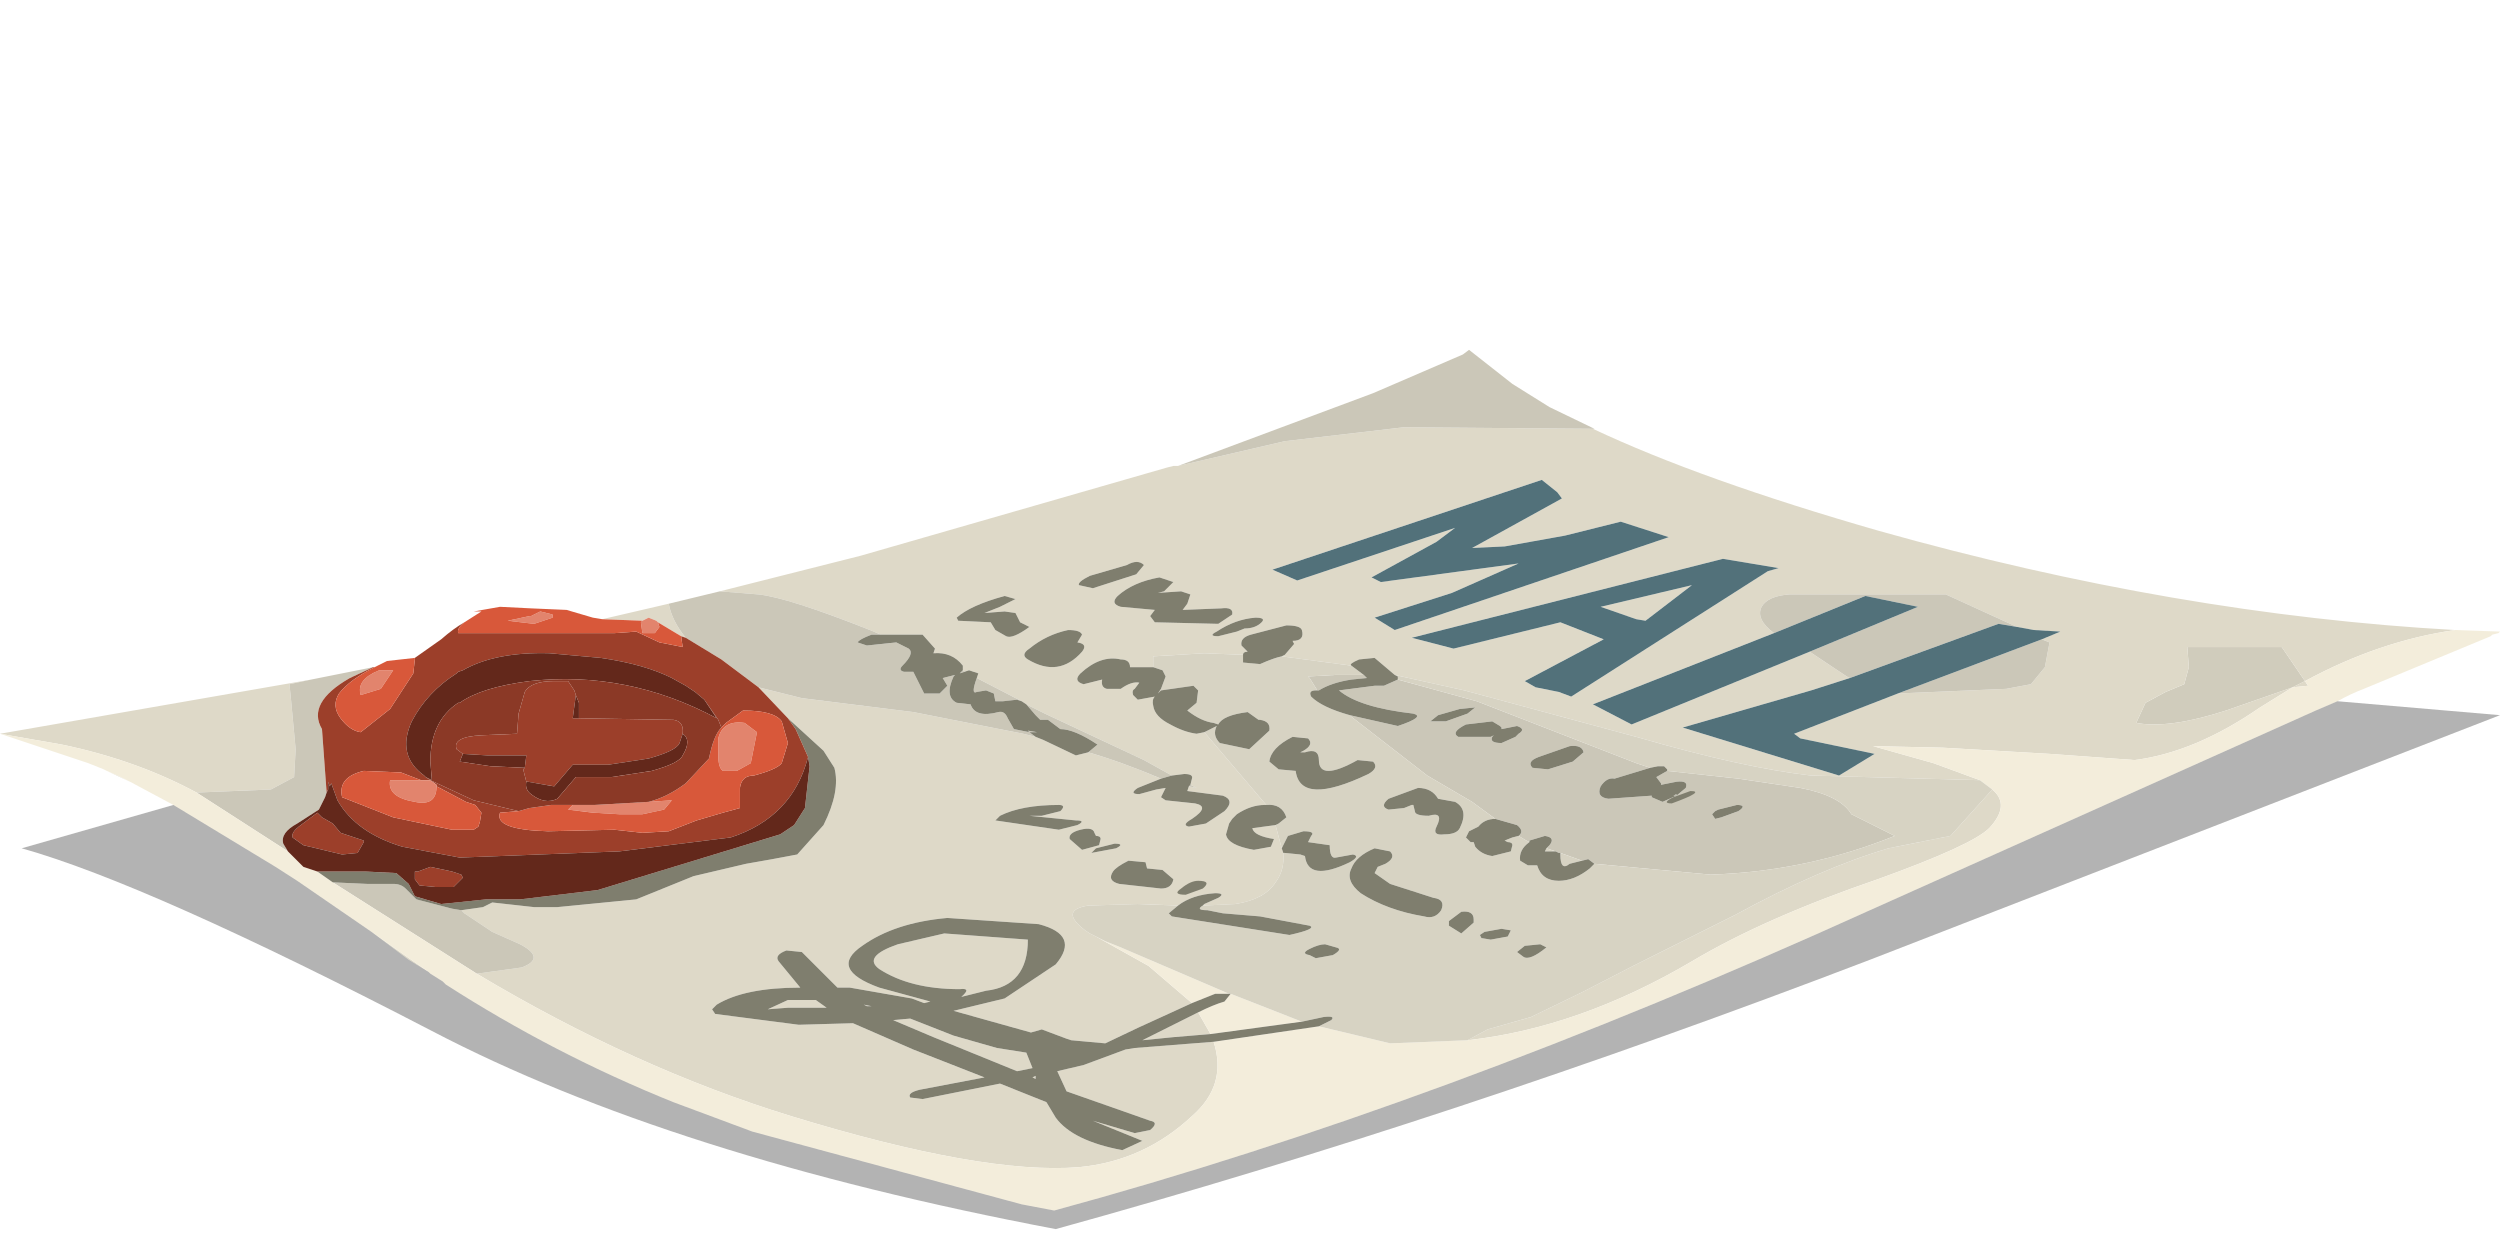 <?xml version="1.0" encoding="UTF-8" standalone="no"?>
<svg xmlns:xlink="http://www.w3.org/1999/xlink" height="40.05px" width="80.75px" xmlns="http://www.w3.org/2000/svg">
  <g transform="matrix(1.0, 0.0, 0.0, 1.0, 0.0, 0.0)">
    <use height="28.4" transform="matrix(1.0, 0.0, 0.0, 1.0, 0.0, 11.3)" width="80.75" xlink:href="#shape0"/>
  </g>
  <defs>
    <g id="shape0" transform="matrix(1.0, 0.0, 0.0, 1.0, 0.0, -11.3)">
      <path d="M69.0 23.35 L69.3 22.7 69.95 22.35 70.55 22.1 70.7 21.55 70.65 20.9 73.7 20.9 74.45 22.0 74.05 22.2 71.9 22.95 Q70.05 23.55 69.0 23.35" fill="#d0ccbc" fill-rule="evenodd" stroke="none"/>
      <path d="M69.0 23.35 Q70.05 23.55 71.9 22.95 L74.05 22.2 74.45 22.0 73.7 20.9 70.65 20.9 70.7 21.55 70.55 22.1 69.95 22.35 69.3 22.7 69.0 23.35 M61.3 22.4 L64.8 22.25 65.6 22.1 66.05 21.55 66.2 20.75 65.95 20.65 66.55 20.4 65.7 20.35 65.15 20.25 62.85 19.2 58.8 19.2 57.8 19.2 Q57.1 19.25 56.9 19.6 56.7 20.0 57.3 20.45 L51.45 22.75 52.7 23.4 58.45 21.05 59.65 21.85 59.75 21.9 58.5 22.3 54.35 23.5 59.4 25.05 60.55 24.35 58.15 23.85 57.95 23.7 61.3 22.4 M64.35 25.5 Q64.95 26.0 64.25 26.75 63.7 27.3 60.65 28.4 57.0 29.65 54.65 31.05 51.0 33.2 47.4 33.6 L48.05 33.25 49.45 32.85 51.1 32.05 52.75 31.2 56.05 29.55 Q58.8 28.05 61.0 27.4 L63.0 27.0 64.35 25.5 M39.2 33.65 Q39.65 35.05 38.5 36.05 36.95 37.5 34.85 37.7 31.75 37.95 25.55 36.05 20.5 34.5 15.4 31.45 L16.85 31.25 Q17.65 30.95 16.8 30.5 L15.9 30.1 15.0 29.5 14.9 29.4 15.6 29.3 15.9 29.15 17.25 29.3 18.0 29.3 20.55 29.05 22.4 28.3 24.1 27.9 24.95 27.75 25.75 27.6 26.6 26.65 Q27.15 25.55 26.95 24.8 L26.6 24.25 25.45 23.2 24.5 22.2 25.9 22.55 29.5 23.0 33.05 23.7 33.45 23.8 33.7 23.9 34.75 24.4 35.15 24.3 Q36.2 24.6 37.5 25.15 L36.75 25.45 Q36.45 25.65 36.8 25.65 L37.35 25.5 37.65 25.45 37.5 25.75 37.65 25.85 38.6 25.95 Q39.1 26.05 38.5 26.45 38.15 26.65 38.4 26.7 L38.95 26.6 39.55 26.2 Q39.9 25.85 39.5 25.7 L38.35 25.55 38.4 25.4 38.65 25.45 38.45 25.35 38.5 25.15 Q38.55 25.0 38.25 25.0 L37.85 25.05 36.95 24.55 33.75 23.05 33.15 22.75 33.0 22.65 31.55 21.9 31.6 21.75 31.3 21.65 31.15 21.7 31.1 21.65 31.1 21.5 Q30.75 21.05 30.15 21.1 L30.2 20.95 29.8 20.5 28.45 20.5 28.1 20.35 Q25.45 19.3 24.5 19.2 L23.25 19.1 27.8 17.95 37.7 15.1 37.9 15.05 37.95 15.05 38.05 15.05 41.5 14.25 45.35 13.8 51.45 13.85 Q54.95 15.5 60.7 17.15 70.3 19.85 79.3 20.35 76.85 20.7 74.45 22.0 L74.55 22.15 74.05 22.2 73.0 22.85 Q70.9 24.3 68.95 24.55 L66.2 24.35 62.75 24.15 60.5 24.1 62.45 24.65 63.95 25.2 58.5 25.05 Q56.3 24.8 52.85 23.8 L47.3 22.3 45.05 21.8 44.4 21.25 43.9 21.3 Q43.55 21.45 43.65 21.5 L41.4 21.2 41.5 21.15 41.8 20.8 41.75 20.7 Q42.15 20.7 42.05 20.35 42.0 20.2 41.55 20.2 L40.4 20.5 Q40.05 20.6 40.1 20.85 L40.3 21.05 Q40.15 21.05 40.15 21.15 L38.9 21.1 37.25 21.2 37.25 21.55 36.5 21.55 Q36.5 21.3 36.2 21.3 35.55 21.15 34.9 21.75 34.65 22.0 35.0 22.1 L35.6 21.95 Q35.55 22.2 35.75 22.25 L36.2 22.25 Q36.55 22.0 36.8 22.05 L36.65 22.25 Q36.55 22.3 36.6 22.45 L36.75 22.6 37.3 22.5 Q37.2 22.6 37.25 22.8 37.3 23.15 37.8 23.4 38.25 23.65 38.65 23.7 L38.9 23.65 40.9 26.0 40.85 26.0 Q40.4 26.0 39.95 26.3 L39.8 26.45 39.7 26.6 39.6 26.95 Q39.65 27.3 40.5 27.45 L41.05 27.35 41.15 27.1 Q40.5 27.0 40.45 26.75 L41.2 26.65 41.4 27.4 41.45 27.55 Q41.5 28.1 41.2 28.5 40.85 29.05 39.9 29.2 L38.85 29.25 38.9 29.2 39.35 29.0 Q39.6 28.85 39.25 28.85 38.5 28.9 38.05 29.25 L36.75 29.2 35.15 29.25 Q34.2 29.4 35.05 30.05 L35.2 30.15 35.7 30.4 35.4 30.25 37.1 31.2 38.5 32.4 36.75 33.2 35.7 33.7 34.6 33.6 34.45 33.55 33.65 33.25 33.3 33.35 30.8 32.65 32.45 32.25 34.1 31.15 Q34.9 30.2 33.55 29.85 L30.6 29.65 Q28.9 29.8 27.85 30.55 26.75 31.3 28.4 31.9 L30.05 32.35 29.85 32.4 29.45 32.25 27.45 31.9 27.05 31.9 25.9 30.75 25.4 30.7 Q25.0 30.85 25.15 31.05 L25.85 31.9 Q24.05 31.9 23.15 32.45 L23.0 32.6 23.1 32.75 25.8 33.1 27.55 33.05 29.5 33.9 31.8 34.8 29.7 35.2 Q29.3 35.3 29.4 35.45 L29.8 35.5 32.3 35.0 33.05 35.3 33.8 35.6 34.1 36.1 Q34.65 36.85 36.25 37.15 L36.9 36.85 35.3 36.2 36.65 36.6 37.15 36.5 Q37.45 36.25 37.15 36.2 L34.45 35.25 34.15 34.6 35.0 34.4 36.35 33.9 36.65 33.85 39.2 33.65 M6.35 25.6 Q4.4 24.55 2.0 24.05 L0.0 23.7 10.05 21.95 9.35 22.1 9.4 22.6 9.55 24.2 9.5 25.1 8.75 25.5 6.35 25.6 M3.45 24.9 L3.8 25.05 4.2 25.25 3.45 24.9 M12.0 30.1 L13.85 31.4 13.2 31.0 12.0 30.1 M53.9 17.35 L52.35 16.85 50.55 17.3 48.6 17.65 47.55 17.7 50.45 16.1 50.3 15.9 49.8 15.5 41.1 18.4 41.9 18.75 47.0 17.05 46.4 17.5 44.3 18.65 44.6 18.8 49.05 18.2 46.9 19.15 44.4 19.95 45.05 20.35 53.9 17.35 M46.95 20.95 L50.4 20.1 51.8 20.65 49.25 22.0 49.6 22.2 50.35 22.35 50.75 22.5 57.1 18.45 57.45 18.35 55.65 18.05 45.6 20.6 46.95 20.95 M40.55 19.95 Q39.9 20.0 39.3 20.4 39.0 20.55 39.35 20.55 L39.95 20.4 40.2 20.3 Q40.55 20.3 40.75 20.1 40.9 19.95 40.55 19.95 M52.85 20.0 L51.7 19.6 54.65 18.9 53.15 20.05 52.85 20.0 M21.25 20.1 L21.2 20.05 20.95 19.95 20.75 20.05 19.45 20.0 21.6 19.5 Q21.7 20.05 22.15 20.6 L22.0 20.55 21.25 20.1 M38.15 19.1 L37.4 19.15 37.6 19.1 37.9 18.8 37.45 18.65 Q36.6 18.8 36.1 19.25 35.85 19.5 36.2 19.6 L37.3 19.7 37.15 19.9 37.3 20.1 39.35 20.15 39.8 19.85 Q39.85 19.6 39.45 19.65 L38.2 19.7 38.35 19.5 38.45 19.2 38.15 19.1 M36.4 18.25 L35.2 18.6 Q34.8 18.8 34.85 18.9 L35.3 19.0 36.7 18.55 36.95 18.25 Q36.75 18.05 36.4 18.25 M37.5 22.25 L37.5 22.3 37.4 22.4 37.5 22.25 M34.5 20.35 Q33.8 20.5 33.25 20.95 32.95 21.15 33.2 21.3 34.2 21.9 34.95 21.05 35.15 20.8 34.8 20.75 L34.95 20.5 Q34.9 20.35 34.5 20.35 M32.95 20.1 L32.8 19.8 32.45 19.75 31.8 19.8 32.3 19.6 32.8 19.35 32.45 19.25 Q31.35 19.55 30.9 19.95 L30.95 20.05 32.0 20.1 32.15 20.35 32.5 20.55 Q32.7 20.65 33.25 20.25 L32.95 20.1 M33.65 26.35 L34.25 26.2 Q34.45 26.0 34.2 26.0 33.0 26.0 32.3 26.35 L32.15 26.5 34.2 26.8 34.8 26.65 Q35.1 26.5 34.75 26.5 L33.25 26.35 33.65 26.35 M35.35 26.9 Q35.3 26.7 34.9 26.8 34.5 26.9 34.55 27.1 L34.95 27.45 35.5 27.3 35.55 27.1 Q35.55 27.0 35.4 27.0 L35.35 26.9 M35.25 27.55 L36.05 27.4 Q36.35 27.25 36.0 27.25 L35.4 27.4 35.25 27.55 M37.55 28.1 L37.05 28.05 37.0 27.85 36.45 27.8 Q36.05 28.0 35.95 28.15 35.75 28.45 36.15 28.55 L37.5 28.7 Q37.85 28.7 37.9 28.4 L37.55 28.1 M39.1 33.4 L37.9 33.5 36.9 33.6 37.3 33.4 38.7 32.7 39.1 33.4 M31.05 32.2 Q31.4 31.9 31.0 31.95 29.4 31.95 28.4 31.3 27.85 30.9 29.0 30.5 L30.5 30.15 33.2 30.35 Q33.2 31.85 31.85 32.0 L31.05 32.2 M32.2 33.85 L33.15 34.0 33.35 34.5 32.85 34.6 30.15 33.5 28.85 32.95 29.4 32.9 30.8 33.45 32.2 33.85 M33.35 34.8 L33.45 34.75 33.45 34.85 33.35 34.8 M28.15 32.5 L28.0 32.5 27.9 32.45 28.15 32.5 M26.7 32.55 L25.45 32.55 24.8 32.6 25.45 32.3 26.35 32.3 26.7 32.55" fill="#ded9c8" fill-rule="evenodd" stroke="none"/>
      <path d="M65.95 20.65 L66.2 20.75 66.05 21.55 65.6 22.1 64.8 22.25 61.3 22.4 65.95 20.65 M59.75 21.9 L59.65 21.85 58.45 21.05 61.95 19.6 60.25 19.25 57.3 20.45 Q56.7 20.0 56.9 19.6 57.1 19.25 57.8 19.2 L58.8 19.2 62.85 19.2 65.15 20.25 64.55 20.15 59.75 21.9 M15.4 31.45 L10.75 28.5 11.85 28.55 12.7 28.55 Q12.95 28.55 13.1 28.7 L13.45 29.05 14.6 29.35 14.9 29.4 15.0 29.5 15.9 30.1 16.8 30.5 Q17.65 30.95 16.85 31.25 L15.4 31.45 M9.3 27.5 L6.35 25.6 8.75 25.5 9.5 25.1 9.55 24.2 9.4 22.6 9.35 22.1 10.05 21.95 10.8 21.8 12.05 21.55 11.3 21.9 Q9.9 22.7 10.4 23.55 L10.55 25.6 10.5 25.75 10.3 26.15 9.6 26.6 Q9.05 26.9 9.15 27.25 L9.3 27.5 M38.05 15.05 L44.35 12.7 47.25 11.45 47.45 11.3 48.85 12.4 50.05 13.15 51.5 13.85 51.45 13.85 45.35 13.8 41.5 14.25 38.05 15.05 M47.15 22.9 L46.45 23.1 46.2 23.3 46.7 23.3 47.4 23.05 47.65 22.85 47.15 22.9 M47.1 23.8 L48.15 23.8 48.25 23.75 48.2 23.8 Q48.1 24.0 48.5 24.0 L48.95 23.8 49.05 23.7 Q49.3 23.55 49.0 23.45 L48.5 23.55 48.5 23.5 48.45 23.45 48.2 23.3 47.35 23.4 Q46.85 23.65 47.1 23.8 M42.55 22.3 L42.3 21.9 42.25 21.85 43.15 21.8 44.05 21.8 44.15 21.9 43.65 21.95 Q43.0 22.05 42.6 22.3 L42.55 22.3 M43.6 23.1 L45.15 23.45 Q46.05 23.15 45.65 23.05 43.9 22.85 43.25 22.3 L44.4 22.15 44.7 22.15 45.15 21.95 47.7 22.65 52.85 24.65 53.3 24.8 52.15 25.15 Q51.9 25.1 51.7 25.4 51.55 25.75 51.95 25.8 L53.35 25.7 53.35 25.75 53.7 25.9 54.15 25.7 54.45 25.45 Q54.55 25.2 54.15 25.25 L53.65 25.35 53.65 25.3 53.5 25.1 53.85 24.9 56.15 25.15 58.15 25.45 Q59.45 25.7 59.8 26.3 L61.2 27.0 Q58.35 28.15 55.25 28.25 L51.5 27.9 51.3 27.75 51.1 27.8 50.4 27.55 50.35 27.55 50.25 27.5 49.95 27.4 50.05 27.3 Q50.25 27.05 49.9 27.0 L49.4 27.15 49.4 27.2 49.3 27.15 49.05 27.0 Q49.25 26.85 49.0 26.65 L48.3 26.45 47.55 25.9 46.1 25.05 43.65 23.15 43.6 23.1 M49.5 24.8 L50.0 24.85 50.8 24.6 51.15 24.3 Q51.1 24.05 50.7 24.1 L49.7 24.45 Q49.3 24.6 49.5 24.8 M54.15 25.7 L54.05 25.7 54.15 25.65 54.15 25.7 M55.6 26.4 L56.15 26.2 Q56.45 26.0 56.1 26.0 L55.5 26.15 55.4 26.2 55.3 26.3 55.4 26.45 55.6 26.4 M23.25 19.1 L24.5 19.2 Q25.45 19.3 28.1 20.35 L28.45 20.5 28.15 20.5 Q27.75 20.65 27.7 20.75 L28.0 20.85 28.95 20.75 29.35 20.95 Q29.55 21.1 29.15 21.5 29.0 21.65 29.2 21.7 L29.5 21.7 29.85 22.4 30.35 22.4 30.6 22.15 30.45 21.9 30.85 21.8 30.8 21.85 Q30.5 22.5 30.9 22.7 L31.35 22.75 Q31.5 23.2 32.25 23.0 32.45 22.95 32.55 23.2 L32.75 23.55 33.25 23.65 33.2 23.6 33.5 23.65 33.25 23.65 33.45 23.8 33.05 23.7 29.5 23.0 25.9 22.55 24.5 22.2 23.3 21.3 22.15 20.6 Q21.7 20.05 21.6 19.5 L23.25 19.1 M31.1 21.65 L31.15 21.7 31.0 21.75 31.1 21.65 M31.55 21.9 L33.0 22.65 32.85 22.6 32.4 22.65 32.15 22.65 32.1 22.4 31.85 22.3 31.55 22.35 Q31.35 22.45 31.55 21.9 M33.15 22.75 L33.75 23.05 36.95 24.55 37.85 25.05 37.5 25.15 Q36.2 24.6 35.15 24.3 L35.45 24.05 Q34.7 23.55 34.25 23.55 L33.85 23.25 33.6 23.25 33.45 23.1 33.15 22.75 M38.45 25.35 L38.65 25.45 38.4 25.4 38.45 25.35" fill="#cbc7b8" fill-rule="evenodd" stroke="none"/>
      <path d="M65.95 20.65 L61.3 22.4 57.95 23.7 58.15 23.85 60.55 24.35 59.4 25.05 54.35 23.5 58.5 22.3 59.75 21.9 64.55 20.15 65.15 20.25 65.7 20.35 66.55 20.4 65.95 20.65 M58.45 21.05 L52.7 23.4 51.45 22.75 57.3 20.45 60.25 19.25 61.95 19.6 58.45 21.05 M53.9 17.35 L45.05 20.35 44.4 19.95 46.9 19.15 49.05 18.2 44.6 18.8 44.3 18.65 46.4 17.5 47.0 17.05 41.9 18.75 41.1 18.4 49.8 15.5 50.3 15.9 50.45 16.1 47.55 17.7 48.6 17.65 50.55 17.3 52.35 16.85 53.9 17.35 M46.95 20.95 L45.6 20.6 55.65 18.05 57.45 18.35 57.1 18.45 50.75 22.5 50.35 22.35 49.6 22.2 49.25 22.0 51.8 20.65 50.4 20.1 46.95 20.95 M52.85 20.0 L53.15 20.05 54.65 18.9 51.7 19.6 52.85 20.0" fill="#52717a" fill-rule="evenodd" stroke="none"/>
      <path d="M47.4 33.6 Q51.0 33.2 54.65 31.05 57.0 29.65 60.65 28.4 63.7 27.3 64.25 26.75 64.95 26.0 64.35 25.5 L63.95 25.2 62.45 24.65 60.5 24.1 62.75 24.15 66.2 24.35 68.95 24.55 Q70.9 24.3 73.0 22.85 L74.05 22.2 74.55 22.15 74.45 22.0 Q76.85 20.7 79.3 20.35 L80.75 20.4 80.7 20.45 80.5 20.5 80.45 20.55 76.35 22.25 Q75.95 22.4 75.5 22.65 L74.8 22.95 60.4 29.4 Q46.4 35.75 34.05 39.1 L33.0 38.9 24.3 36.55 21.75 35.6 Q17.9 34.05 14.4 31.8 L14.3 31.7 13.9 31.45 13.85 31.4 12.0 30.1 9.6 28.45 8.9 28.0 5.6 26.0 4.2 25.25 3.8 25.05 3.45 24.9 3.35 24.85 2.85 24.65 0.0 23.7 2.0 24.05 Q4.4 24.55 6.35 25.6 L9.3 27.5 9.8 28.0 10.25 28.15 10.75 28.5 15.4 31.45 Q20.5 34.5 25.55 36.05 31.75 37.95 34.85 37.7 36.95 37.5 38.5 36.05 39.65 35.05 39.2 33.65 L42.6 33.15 44.9 33.7 47.4 33.6 M35.7 30.4 L36.2 30.6 39.7 32.1 39.25 32.1 38.5 32.4 37.1 31.2 35.4 30.25 35.7 30.4 M39.75 32.1 L42.05 33.0 39.1 33.4 38.7 32.7 Q39.2 32.45 39.55 32.35 L39.75 32.1" fill="#f3eddb" fill-rule="evenodd" stroke="none"/>
      <path d="M47.4 33.6 L44.9 33.7 42.6 33.15 43.0 32.95 Q43.15 32.8 42.75 32.85 L42.05 33.0 39.75 32.1 39.7 32.1 36.2 30.6 35.7 30.4 35.2 30.15 35.05 30.05 Q34.2 29.4 35.15 29.25 L36.75 29.2 38.05 29.25 37.75 29.5 37.85 29.6 39.75 29.9 41.65 30.2 Q42.55 30.0 42.3 29.9 L40.7 29.6 39.5 29.5 39.0 29.4 Q38.6 29.4 38.85 29.25 L39.9 29.2 Q40.85 29.05 41.2 28.5 41.5 28.1 41.45 27.55 L41.5 27.55 42.0 27.6 42.15 27.65 Q42.25 28.5 43.6 27.85 43.95 27.65 43.7 27.6 L43.15 27.7 Q42.95 27.75 42.95 27.3 L42.6 27.25 42.25 27.2 42.35 27.0 Q42.5 26.85 42.1 26.85 L41.6 27.0 41.4 27.4 41.2 26.65 41.3 26.6 41.55 26.4 Q41.4 25.95 40.9 26.0 L38.9 23.65 39.3 23.45 Q39.15 23.75 39.4 24.0 L40.35 24.2 41.0 23.6 Q41.05 23.3 40.7 23.25 L40.65 23.25 40.3 23.0 Q39.5 23.1 39.35 23.4 L39.2 23.35 Q38.8 23.3 38.35 22.95 L38.65 22.7 38.7 22.3 38.55 22.15 37.5 22.3 37.5 22.25 37.65 21.85 37.55 21.65 37.25 21.55 37.25 21.2 38.9 21.1 40.15 21.15 40.15 21.4 40.7 21.45 Q41.15 21.25 41.4 21.2 L43.65 21.5 44.05 21.8 43.15 21.8 42.25 21.85 42.3 21.9 42.55 22.3 42.5 22.3 Q42.25 22.3 42.35 22.5 42.7 22.85 43.6 23.1 L43.65 23.15 46.1 25.05 47.55 25.9 48.3 26.45 Q47.95 26.45 47.75 26.7 L47.45 26.85 47.35 27.05 47.5 27.2 47.6 27.2 47.65 27.35 Q47.85 27.6 48.2 27.65 L48.8 27.5 48.85 27.3 Q48.85 27.2 48.7 27.2 L48.6 27.15 48.85 27.05 49.05 27.0 49.3 27.15 49.4 27.2 Q49.05 27.45 49.1 27.8 L49.35 27.95 49.65 27.95 Q49.8 28.45 50.35 28.45 50.85 28.45 51.35 28.05 L51.5 27.9 55.25 28.25 Q58.35 28.15 61.2 27.0 L59.8 26.3 Q59.45 25.7 58.15 25.45 L56.15 25.15 53.85 24.9 53.85 24.85 53.75 24.75 53.55 24.75 53.3 24.8 52.85 24.65 47.7 22.65 45.15 21.95 45.15 21.85 45.05 21.8 47.3 22.3 52.85 23.8 Q56.3 24.8 58.5 25.05 L63.95 25.2 64.35 25.5 63.0 27.0 61.0 27.4 Q58.8 28.05 56.05 29.55 L52.75 31.2 51.1 32.05 49.45 32.85 48.05 33.25 47.4 33.6 M41.75 23.8 Q41.05 24.15 41.0 24.6 L41.3 24.85 41.85 24.9 Q42.0 26.05 44.2 25.0 44.55 24.8 44.35 24.6 L43.85 24.55 Q42.6 25.25 42.6 24.55 42.6 24.15 42.15 24.3 L42.0 24.3 42.1 24.25 Q42.45 24.05 42.25 23.85 L41.75 23.8 M45.35 26.1 L45.6 26.0 45.65 26.0 45.7 26.2 Q45.7 26.35 46.15 26.35 46.65 26.2 46.4 26.7 46.25 27.0 46.65 26.95 47.05 26.95 47.15 26.75 47.45 26.15 47.0 25.9 L46.45 25.8 Q46.25 25.45 45.8 25.45 L44.85 25.8 Q44.55 26.05 44.85 26.15 L45.35 26.1 M44.4 28.2 L44.5 28.0 44.75 27.9 Q45.1 27.7 44.9 27.5 L44.4 27.4 Q43.8 27.65 43.65 28.05 43.45 28.45 43.95 28.85 44.8 29.4 46.0 29.6 46.35 29.7 46.55 29.4 46.7 29.05 46.3 29.0 L44.9 28.55 44.4 28.2 M49.95 27.4 L50.25 27.5 50.15 27.5 49.9 27.5 49.95 27.4 M50.4 27.55 L51.1 27.8 50.7 27.9 Q50.4 28.15 50.4 27.6 L50.4 27.55 M46.8 29.9 L47.2 30.15 47.6 29.8 47.6 29.7 Q47.6 29.4 47.2 29.45 L46.8 29.75 46.8 29.9 M47.8 30.2 L47.85 30.3 48.15 30.35 48.7 30.25 48.8 30.05 48.5 30.0 47.95 30.1 47.8 30.2 M49.2 30.9 Q49.4 31.05 49.95 30.6 L49.75 30.5 49.25 30.55 49.0 30.75 49.2 30.9 M43.15 30.6 L42.8 30.5 Q42.6 30.5 42.3 30.65 42.0 30.8 42.3 30.85 L42.5 30.95 43.05 30.85 Q43.4 30.65 43.15 30.6" fill="#d7d3c3" fill-rule="evenodd" stroke="none"/>
      <path d="M5.6 26.0 L8.9 28.0 9.6 28.45 12.0 30.1 13.2 31.0 13.85 31.4 13.9 31.45 14.3 31.7 14.4 31.8 Q17.9 34.05 21.75 35.6 L24.3 36.55 33.0 38.9 34.05 39.1 Q46.4 35.75 60.4 29.4 L74.8 22.95 75.5 22.65 80.75 23.1 60.4 31.0 Q46.95 36.15 34.1 39.7 21.7 37.35 13.95 33.3 4.8 28.55 0.7 27.4 L5.6 26.0" fill="url(#gradient0)" fill-rule="evenodd" stroke="none"/>
      <path d="M42.6 33.15 L39.2 33.65 36.65 33.85 36.35 33.9 35.0 34.4 34.15 34.6 34.45 35.25 37.15 36.2 Q37.45 36.25 37.15 36.5 L36.65 36.6 35.3 36.2 36.9 36.85 36.25 37.15 Q34.65 36.85 34.1 36.1 L33.8 35.6 33.05 35.3 32.3 35.0 29.8 35.5 29.4 35.45 Q29.3 35.3 29.7 35.2 L31.8 34.8 29.5 33.9 27.55 33.05 25.8 33.1 23.1 32.75 23.0 32.6 23.15 32.45 Q24.05 31.9 25.85 31.9 L25.15 31.05 Q25.0 30.85 25.4 30.7 L25.9 30.75 27.05 31.9 27.45 31.9 29.45 32.25 29.85 32.4 30.05 32.35 28.4 31.9 Q26.75 31.3 27.85 30.55 28.9 29.8 30.6 29.65 L33.55 29.85 Q34.9 30.2 34.1 31.15 L32.45 32.25 30.8 32.65 33.3 33.35 33.65 33.25 34.45 33.55 34.6 33.6 35.7 33.7 36.75 33.2 38.5 32.4 39.25 32.1 39.7 32.1 39.75 32.1 39.55 32.35 Q39.2 32.45 38.7 32.7 L37.3 33.4 36.9 33.6 37.9 33.5 39.1 33.4 42.05 33.0 42.75 32.85 Q43.15 32.8 43.0 32.95 L42.6 33.15 M10.75 28.5 L10.25 28.15 11.8 28.15 12.8 28.2 13.2 28.55 13.4 28.95 14.25 29.2 15.7 29.05 16.7 29.05 16.8 29.05 19.3 28.75 25.2 26.95 25.65 26.65 26.0 26.1 26.15 24.75 26.1 24.45 25.7 23.55 25.45 23.2 26.6 24.25 26.95 24.8 Q27.15 25.55 26.6 26.65 L25.75 27.6 24.95 27.75 24.1 27.9 22.4 28.3 20.55 29.05 18.0 29.3 17.25 29.3 15.9 29.15 15.6 29.3 14.9 29.4 14.6 29.35 13.45 29.05 13.1 28.7 Q12.95 28.55 12.7 28.55 L11.85 28.55 10.75 28.5 M47.1 23.8 Q46.85 23.65 47.35 23.4 L48.2 23.3 48.45 23.45 48.5 23.5 48.5 23.55 49.0 23.45 Q49.3 23.55 49.05 23.7 L48.95 23.8 48.5 24.0 Q48.1 24.0 48.2 23.8 L48.25 23.75 48.15 23.8 47.1 23.8 M47.15 22.9 L47.65 22.85 47.4 23.05 46.7 23.3 46.2 23.3 46.45 23.1 47.15 22.9 M40.15 21.15 Q40.15 21.05 40.3 21.05 L40.1 20.85 Q40.05 20.6 40.4 20.5 L41.55 20.2 Q42.0 20.2 42.05 20.35 42.15 20.7 41.75 20.7 L41.8 20.8 41.5 21.15 41.4 21.2 Q41.15 21.25 40.7 21.45 L40.15 21.4 40.15 21.15 M40.55 19.95 Q40.9 19.95 40.75 20.1 40.55 20.3 40.2 20.3 L39.95 20.4 39.35 20.55 Q39.0 20.55 39.3 20.4 39.9 20.0 40.55 19.95 M43.65 21.5 Q43.55 21.45 43.9 21.3 L44.4 21.25 45.05 21.8 45.15 21.85 45.15 21.95 44.7 22.15 44.4 22.15 43.25 22.3 Q43.9 22.85 45.65 23.05 46.05 23.15 45.15 23.45 L43.6 23.1 Q42.7 22.85 42.35 22.5 42.25 22.3 42.5 22.3 L42.55 22.3 42.6 22.3 Q43.0 22.05 43.65 21.95 L44.15 21.9 44.05 21.8 43.65 21.5 M37.5 22.3 L38.55 22.15 38.7 22.3 38.65 22.7 38.35 22.95 Q38.8 23.3 39.2 23.35 L39.35 23.4 Q39.5 23.1 40.3 23.0 L40.65 23.25 40.7 23.25 Q41.05 23.3 41.0 23.6 L40.35 24.2 39.4 24.0 Q39.15 23.75 39.3 23.45 L38.9 23.65 38.65 23.7 Q38.25 23.65 37.8 23.4 37.3 23.15 37.25 22.8 37.2 22.6 37.3 22.5 L36.75 22.6 36.6 22.45 Q36.55 22.3 36.65 22.25 L36.8 22.05 Q36.55 22.0 36.2 22.25 L35.75 22.25 Q35.55 22.2 35.6 21.95 L35.0 22.1 Q34.65 22.0 34.9 21.75 35.55 21.15 36.2 21.3 36.5 21.3 36.5 21.55 L37.25 21.55 37.55 21.65 37.65 21.85 37.5 22.25 37.4 22.4 37.5 22.3 M40.9 26.0 Q41.4 25.95 41.55 26.4 L41.3 26.6 41.2 26.65 40.45 26.75 Q40.5 27.0 41.15 27.1 L41.05 27.35 40.5 27.45 Q39.65 27.3 39.6 26.95 L39.7 26.6 39.8 26.45 39.95 26.3 Q40.4 26.0 40.85 26.0 L40.9 26.0 M41.4 27.4 L41.6 27.0 42.1 26.85 Q42.5 26.85 42.35 27.0 L42.25 27.2 42.6 27.25 42.95 27.3 Q42.95 27.75 43.15 27.7 L43.7 27.6 Q43.95 27.65 43.6 27.85 42.25 28.5 42.15 27.65 L42.0 27.6 41.5 27.55 41.45 27.55 41.4 27.4 M38.85 29.25 Q38.6 29.4 39.0 29.4 L39.5 29.5 40.7 29.6 42.3 29.9 Q42.55 30.0 41.65 30.2 L39.75 29.9 37.85 29.6 37.75 29.5 38.05 29.25 Q38.5 28.9 39.25 28.85 39.6 28.85 39.35 29.0 L38.9 29.2 38.85 29.25 M41.75 23.8 L42.25 23.85 Q42.45 24.05 42.1 24.25 L42.0 24.3 42.15 24.3 Q42.6 24.15 42.6 24.55 42.6 25.25 43.85 24.55 L44.35 24.6 Q44.55 24.8 44.2 25.0 42.0 26.05 41.85 24.9 L41.3 24.85 41.0 24.6 Q41.05 24.15 41.75 23.8 M45.35 26.1 L44.85 26.15 Q44.55 26.05 44.85 25.8 L45.8 25.45 Q46.25 25.45 46.45 25.8 L47.0 25.9 Q47.45 26.15 47.15 26.75 47.05 26.95 46.65 26.95 46.25 27.0 46.4 26.7 46.65 26.2 46.15 26.35 45.7 26.35 45.7 26.2 L45.65 26.0 45.6 26.0 45.35 26.1 M44.4 28.2 L44.9 28.55 46.3 29.0 Q46.7 29.05 46.55 29.4 46.35 29.7 46.0 29.6 44.8 29.4 43.95 28.85 43.45 28.45 43.65 28.05 43.8 27.65 44.4 27.4 L44.9 27.5 Q45.1 27.7 44.75 27.9 L44.5 28.0 44.4 28.2 M49.5 24.8 Q49.3 24.6 49.7 24.45 L50.7 24.1 Q51.1 24.05 51.15 24.3 L50.8 24.6 50.0 24.85 49.5 24.8 M49.05 27.0 L48.85 27.05 48.6 27.15 48.7 27.2 Q48.85 27.2 48.85 27.3 L48.8 27.5 48.2 27.65 Q47.85 27.6 47.65 27.35 L47.6 27.2 47.5 27.2 47.35 27.05 47.45 26.85 47.75 26.7 Q47.95 26.45 48.3 26.45 L49.0 26.65 Q49.25 26.85 49.05 27.0 M49.4 27.2 L49.4 27.15 49.9 27.0 Q50.25 27.05 50.05 27.3 L49.95 27.4 49.9 27.5 50.15 27.5 50.25 27.5 50.35 27.55 50.4 27.55 50.4 27.6 Q50.4 28.15 50.7 27.9 L51.1 27.8 51.3 27.75 51.5 27.9 51.35 28.05 Q50.85 28.45 50.35 28.45 49.8 28.45 49.65 27.95 L49.35 27.95 49.1 27.8 Q49.05 27.45 49.4 27.2 M53.85 24.9 L53.5 25.1 53.65 25.3 53.65 25.35 54.15 25.25 Q54.55 25.2 54.45 25.45 L54.15 25.7 53.7 25.9 53.35 25.75 53.35 25.7 51.95 25.8 Q51.55 25.75 51.7 25.4 51.9 25.1 52.15 25.15 L53.3 24.8 53.55 24.75 53.75 24.75 53.85 24.85 53.85 24.9 M47.8 30.2 L47.95 30.1 48.5 30.0 48.8 30.05 48.7 30.25 48.15 30.35 47.85 30.3 47.8 30.2 M46.8 29.9 L46.8 29.75 47.2 29.45 Q47.6 29.4 47.6 29.7 L47.6 29.8 47.2 30.15 46.8 29.9 M55.6 26.4 L55.4 26.45 55.3 26.3 55.4 26.2 55.5 26.15 56.1 26.0 Q56.45 26.0 56.15 26.2 L55.6 26.4 M54.15 25.7 L54.15 25.65 54.05 25.7 54.15 25.7 M43.15 30.6 Q43.4 30.65 43.05 30.85 L42.5 30.95 42.3 30.85 Q42.0 30.8 42.3 30.65 42.6 30.5 42.8 30.5 L43.15 30.6 M49.2 30.9 L49.0 30.75 49.25 30.55 49.75 30.5 49.95 30.6 Q49.4 31.05 49.2 30.9 M28.45 20.5 L29.8 20.5 30.2 20.95 30.15 21.1 Q30.75 21.05 31.1 21.5 L31.1 21.65 31.0 21.75 31.15 21.7 31.3 21.65 31.6 21.75 31.55 21.9 Q31.35 22.45 31.55 22.35 L31.85 22.3 32.1 22.4 32.15 22.65 32.4 22.65 32.85 22.6 33.0 22.65 33.15 22.75 33.45 23.1 33.6 23.25 33.85 23.25 34.25 23.55 Q34.7 23.55 35.45 24.05 L35.15 24.3 34.75 24.4 33.7 23.9 33.45 23.8 33.25 23.65 33.5 23.65 33.2 23.6 33.25 23.65 32.75 23.55 32.55 23.2 Q32.45 22.95 32.25 23.0 31.5 23.2 31.35 22.75 L30.9 22.7 Q30.5 22.5 30.8 21.85 L30.85 21.8 30.45 21.9 30.6 22.15 30.35 22.4 29.85 22.4 29.5 21.7 29.2 21.7 Q29.0 21.65 29.15 21.5 29.55 21.1 29.35 20.95 L28.95 20.75 28.0 20.85 27.7 20.75 Q27.75 20.65 28.15 20.5 L28.45 20.5 M37.85 25.05 L38.25 25.0 Q38.55 25.0 38.5 25.15 L38.45 25.35 38.4 25.4 38.35 25.55 39.5 25.7 Q39.9 25.85 39.55 26.2 L38.95 26.6 38.4 26.7 Q38.15 26.65 38.5 26.45 39.1 26.05 38.6 25.95 L37.65 25.85 37.5 25.75 37.65 25.45 37.35 25.5 36.8 25.65 Q36.45 25.65 36.75 25.45 L37.5 25.15 37.85 25.05 M36.4 18.25 Q36.75 18.05 36.95 18.25 L36.7 18.55 35.3 19.0 34.85 18.9 Q34.8 18.8 35.2 18.6 L36.4 18.25 M38.15 19.1 L38.45 19.2 38.35 19.5 38.2 19.7 39.45 19.65 Q39.85 19.6 39.8 19.85 L39.35 20.15 37.3 20.1 37.15 19.9 37.3 19.7 36.2 19.6 Q35.85 19.5 36.1 19.25 36.6 18.8 37.45 18.65 L37.9 18.8 37.6 19.1 37.4 19.15 38.15 19.1 M32.95 20.1 L33.25 20.25 Q32.7 20.65 32.5 20.55 L32.15 20.35 32.0 20.1 30.95 20.05 30.9 19.95 Q31.35 19.55 32.45 19.25 L32.8 19.35 32.3 19.6 31.8 19.8 32.45 19.75 32.8 19.8 32.95 20.1 M34.5 20.35 Q34.9 20.35 34.95 20.5 L34.8 20.75 Q35.15 20.8 34.95 21.05 34.2 21.9 33.2 21.3 32.95 21.15 33.25 20.95 33.8 20.5 34.5 20.35 M35.25 27.55 L35.4 27.4 36.0 27.25 Q36.35 27.25 36.05 27.4 L35.25 27.55 M35.35 26.9 L35.4 27.0 Q35.55 27.0 35.55 27.1 L35.5 27.3 34.95 27.45 34.55 27.1 Q34.5 26.9 34.9 26.8 35.3 26.7 35.35 26.9 M33.65 26.35 L33.25 26.35 34.75 26.5 Q35.1 26.5 34.8 26.65 L34.2 26.8 32.15 26.5 32.3 26.35 Q33.0 26.0 34.2 26.0 34.45 26.0 34.25 26.2 L33.65 26.35 M37.55 28.1 L37.9 28.4 Q37.85 28.7 37.5 28.7 L36.15 28.55 Q35.75 28.45 35.95 28.15 36.05 28.0 36.45 27.8 L37.0 27.85 37.05 28.05 37.55 28.1 M26.7 32.55 L26.35 32.3 25.45 32.3 24.8 32.6 25.45 32.55 26.7 32.55 M28.15 32.5 L27.9 32.45 28.0 32.5 28.15 32.5 M33.35 34.8 L33.45 34.85 33.45 34.75 33.35 34.8 M32.2 33.85 L30.8 33.45 29.4 32.9 28.85 32.95 30.15 33.5 32.85 34.6 33.35 34.5 33.15 34.0 32.2 33.85 M31.05 32.2 L31.85 32.0 Q33.2 31.85 33.2 30.35 L30.5 30.15 29.0 30.5 Q27.85 30.9 28.4 31.3 29.4 31.95 31.0 31.95 31.4 31.9 31.05 32.2" fill="#7f7e6e" fill-rule="evenodd" stroke="none"/>
      <path d="M24.5 22.2 L25.45 23.2 25.7 23.55 26.1 24.45 Q25.6 26.4 23.6 27.05 L20.0 27.5 14.85 27.7 13.0 27.35 Q11.5 26.9 10.9 25.85 L10.7 25.3 10.65 25.4 10.6 25.25 10.6 25.5 10.55 25.6 10.4 23.55 Q9.9 22.7 11.3 21.9 L12.05 21.55 12.1 21.55 Q11.3 21.95 10.95 22.4 10.7 22.8 11.0 23.2 11.3 23.6 11.65 23.65 L12.6 22.9 13.35 21.75 13.4 21.3 13.4 21.25 14.25 20.65 Q14.65 20.3 15.0 20.1 14.75 20.3 14.8 20.45 L19.85 20.45 20.55 20.4 21.3 20.75 22.05 20.9 22.0 20.55 22.15 20.6 23.3 21.3 24.5 22.2 M18.7 23.2 L21.75 23.25 Q22.1 23.3 22.05 23.7 L21.95 24.0 Q21.85 24.25 20.95 24.5 L19.65 24.7 18.5 24.7 18.2 25.05 17.9 25.4 17.05 25.25 17.0 25.25 16.9 24.85 16.95 24.8 17.0 24.4 15.75 24.4 14.95 24.35 14.75 24.2 Q14.6 23.8 15.55 23.75 L16.7 23.7 16.75 23.05 16.95 22.35 Q17.15 22.0 17.9 22.0 L18.35 22.0 18.55 22.3 18.6 22.45 18.5 23.2 18.7 23.2 M22.75 22.6 L22.45 22.35 22.15 22.15 21.7 21.9 Q20.8 21.45 19.4 21.25 L17.75 21.1 Q16.0 21.05 14.95 21.65 L14.8 21.7 14.75 21.75 Q13.8 22.35 13.3 23.3 12.8 24.4 13.7 25.05 L13.75 25.1 13.9 25.2 15.3 25.85 16.75 26.2 16.15 26.25 Q15.95 26.8 17.7 26.85 L19.85 26.8 20.75 26.9 21.6 26.85 22.5 26.5 23.35 26.25 23.9 26.1 23.9 25.45 Q23.95 25.05 24.35 25.05 25.1 24.85 25.25 24.65 L25.45 24.0 25.25 23.3 Q25.0 22.95 24.0 22.95 L23.45 23.35 23.3 23.5 23.2 23.25 22.75 22.6 M14.1 25.4 L14.1 25.35 13.9 25.2 13.6 25.2 12.95 24.95 11.75 24.9 Q10.9 25.1 11.05 25.75 L12.7 26.4 14.6 26.8 15.3 26.8 15.45 26.7 15.5 26.55 15.55 26.25 15.35 26.0 15.05 25.9 14.2 25.45 14.1 25.4 M9.45 27.05 Q9.4 26.9 9.65 26.7 L10.25 26.25 10.4 26.4 10.75 26.6 11.0 26.9 11.75 27.15 11.75 27.2 11.55 27.55 11.05 27.6 9.8 27.3 9.45 27.05 M14.65 28.65 L14.35 28.65 14.05 28.65 13.55 28.6 13.4 28.4 13.4 28.15 13.5 28.15 13.9 28.0 14.6 28.15 14.9 28.25 14.95 28.35 14.65 28.65" fill="#9c3f2a" fill-rule="evenodd" stroke="none"/>
      <path d="M20.75 20.05 L20.95 19.95 21.2 20.05 21.25 20.1 21.3 20.25 21.15 20.45 20.75 20.45 20.7 20.1 20.75 20.05 M13.9 25.2 L14.1 25.35 14.1 25.4 Q14.1 26.05 13.4 25.9 12.5 25.75 12.6 25.2 L13.6 25.2 13.9 25.2 M24.05 23.35 L24.45 23.65 24.25 24.65 23.8 24.9 23.35 24.9 Q23.2 24.8 23.2 24.4 L23.2 23.85 Q23.35 23.25 24.05 23.35 M20.95 25.9 L21.7 25.85 21.45 26.15 20.75 26.3 20.0 26.3 19.15 26.25 18.35 26.15 18.5 26.0 18.7 26.0 19.2 26.0 20.95 25.9 M17.85 19.85 L17.85 19.95 17.25 20.15 16.4 20.05 17.1 19.9 17.15 19.9 17.45 19.75 17.85 19.85 M11.65 22.45 Q11.5 21.95 12.25 21.65 L12.7 21.65 12.3 22.25 11.65 22.45" fill="#e2846d" fill-rule="evenodd" stroke="none"/>
      <path d="M20.75 20.05 L20.7 20.1 20.75 20.45 21.15 20.45 21.3 20.25 21.25 20.1 22.0 20.55 22.05 20.9 21.3 20.75 20.55 20.4 19.85 20.45 14.8 20.45 Q14.75 20.3 15.0 20.1 L15.55 19.75 15.3 19.75 16.15 19.6 17.15 19.65 18.3 19.7 19.15 19.95 19.45 20.0 20.75 20.05 M23.3 23.5 L23.45 23.35 24.0 22.95 Q25.0 22.95 25.25 23.3 L25.45 24.0 25.25 24.65 Q25.1 24.85 24.35 25.05 23.95 25.05 23.9 25.45 L23.9 26.1 23.35 26.25 22.5 26.5 21.6 26.85 20.75 26.9 19.85 26.8 17.7 26.85 Q15.95 26.8 16.15 26.25 L16.75 26.2 17.1 26.1 17.8 26.0 18.5 26.0 18.35 26.15 19.15 26.25 20.0 26.3 20.75 26.3 21.45 26.15 21.7 25.85 20.95 25.9 Q21.55 25.75 22.15 25.3 L22.9 24.5 Q23.05 23.75 23.3 23.5 M14.1 25.4 L14.2 25.45 15.05 25.9 15.35 26.0 15.55 26.25 15.5 26.55 15.45 26.7 15.3 26.8 14.6 26.8 12.7 26.4 11.05 25.75 Q10.9 25.1 11.75 24.9 L12.95 24.95 13.6 25.2 12.6 25.2 Q12.5 25.75 13.4 25.9 14.1 26.05 14.1 25.4 M24.05 23.35 Q23.35 23.25 23.2 23.85 L23.2 24.4 Q23.2 24.8 23.35 24.9 L23.8 24.9 24.25 24.65 24.45 23.65 24.05 23.35 M17.85 19.85 L17.45 19.75 17.15 19.9 17.1 19.9 16.4 20.05 17.25 20.15 17.85 19.95 17.85 19.85 M13.4 21.25 L13.4 21.3 13.35 21.75 12.6 22.9 11.65 23.65 Q11.3 23.6 11.0 23.2 10.7 22.8 10.95 22.4 11.3 21.95 12.1 21.55 L12.2 21.5 12.5 21.35 13.4 21.25 M11.65 22.45 L12.3 22.25 12.7 21.65 12.25 21.65 Q11.5 21.95 11.65 22.45" fill="#d8583a" fill-rule="evenodd" stroke="none"/>
      <path d="M10.25 28.15 L9.8 28.0 9.3 27.5 9.15 27.25 Q9.05 26.9 9.6 26.6 L10.3 26.15 10.5 25.75 10.55 25.6 10.6 25.5 10.6 25.25 10.65 25.4 10.7 25.3 10.9 25.85 Q11.5 26.9 13.0 27.35 L14.85 27.7 20.0 27.5 23.6 27.05 Q25.6 26.4 26.1 24.45 L26.15 24.75 26.0 26.1 25.65 26.65 25.2 26.95 19.3 28.75 16.8 29.05 16.7 29.05 15.7 29.05 14.25 29.2 13.4 28.95 13.2 28.55 12.8 28.2 11.8 28.15 10.25 28.15 M18.7 23.2 L18.5 23.2 18.6 22.45 18.7 22.7 18.7 23.2 M14.95 24.35 L15.75 24.4 17.0 24.4 16.95 24.8 15.85 24.75 14.85 24.6 14.95 24.35 M17.0 25.25 L17.05 25.25 17.9 25.4 18.2 25.05 18.5 24.7 19.65 24.7 20.95 24.5 Q21.85 24.25 21.95 24.0 L22.05 23.7 Q22.35 23.9 22.05 24.4 21.95 24.65 21.05 24.9 L19.75 25.1 18.6 25.1 18.3 25.45 18.0 25.8 Q17.6 26.0 17.15 25.65 16.95 25.5 17.0 25.25 M13.75 25.1 L13.7 25.05 Q12.8 24.4 13.3 23.3 13.8 22.35 14.75 21.75 L14.8 21.7 14.95 21.65 Q16.0 21.05 17.75 21.1 L19.4 21.25 Q20.8 21.45 21.7 21.9 L22.15 22.15 22.45 22.35 22.75 22.6 23.15 23.2 Q20.25 21.65 17.1 22.0 15.55 22.2 14.85 22.7 L14.8 22.7 Q13.9 23.3 13.9 24.6 L13.95 25.2 13.75 25.1 M9.45 27.05 L9.8 27.3 11.05 27.6 11.55 27.55 11.75 27.2 11.75 27.15 11.0 26.9 10.75 26.6 10.4 26.4 10.25 26.25 9.65 26.7 Q9.4 26.9 9.45 27.05 M14.65 28.65 L14.95 28.35 14.9 28.25 14.6 28.15 13.9 28.0 13.5 28.15 13.4 28.15 13.4 28.4 13.55 28.6 14.05 28.65 14.35 28.65 14.65 28.65" fill="#63281b" fill-rule="evenodd" stroke="none"/>
      <path d="M22.05 23.7 Q22.1 23.3 21.75 23.25 L18.7 23.2 18.7 22.7 18.6 22.45 18.55 22.3 18.35 22.0 17.9 22.0 Q17.15 22.0 16.95 22.35 L16.75 23.05 16.7 23.7 15.55 23.75 Q14.6 23.8 14.75 24.2 L14.95 24.35 14.85 24.6 15.85 24.75 16.95 24.8 16.9 24.85 17.0 25.25 Q16.95 25.5 17.15 25.65 17.6 26.0 18.0 25.8 L18.3 25.45 18.6 25.1 19.75 25.1 21.05 24.9 Q21.95 24.65 22.05 24.4 22.35 23.9 22.05 23.7 M13.75 25.1 L13.95 25.2 13.9 24.6 Q13.9 23.3 14.8 22.7 L14.85 22.7 Q15.55 22.2 17.1 22.0 20.25 21.65 23.15 23.2 L22.75 22.6 23.2 23.25 23.3 23.5 Q23.05 23.75 22.9 24.5 L22.15 25.3 Q21.55 25.75 20.95 25.9 L19.2 26.0 18.7 26.0 18.5 26.0 17.8 26.0 17.1 26.1 16.75 26.2 15.3 25.85 13.9 25.2 13.75 25.1" fill="#8b3926" fill-rule="evenodd" stroke="none"/>
      <path d="M54.0 25.95 Q53.65 25.95 54.05 25.75 L54.6 25.55 Q55.1 25.55 54.0 25.95" fill="#7f7e6e" fill-rule="evenodd" stroke="none"/>
      <path d="M38.3 28.9 Q37.85 28.9 38.15 28.7 38.45 28.45 38.7 28.45 39.15 28.45 38.85 28.7 L38.3 28.9" fill="#7f7e6e" fill-rule="evenodd" stroke="none"/>
    </g>
    <linearGradient gradientTransform="matrix(-0.049, -5.0E-4, 0.004, -0.045, 40.65, 26.35)" gradientUnits="userSpaceOnUse" id="gradient0" spreadMethod="pad" x1="-819.2" x2="819.2">
      <stop offset="0.0" stop-color="#000000" stop-opacity="0.298"/>
      <stop offset="0.859" stop-color="#000000" stop-opacity="0.298"/>
      <stop offset="1.0" stop-color="#000000" stop-opacity="0.298"/>
    </linearGradient>
  </defs>
</svg>
